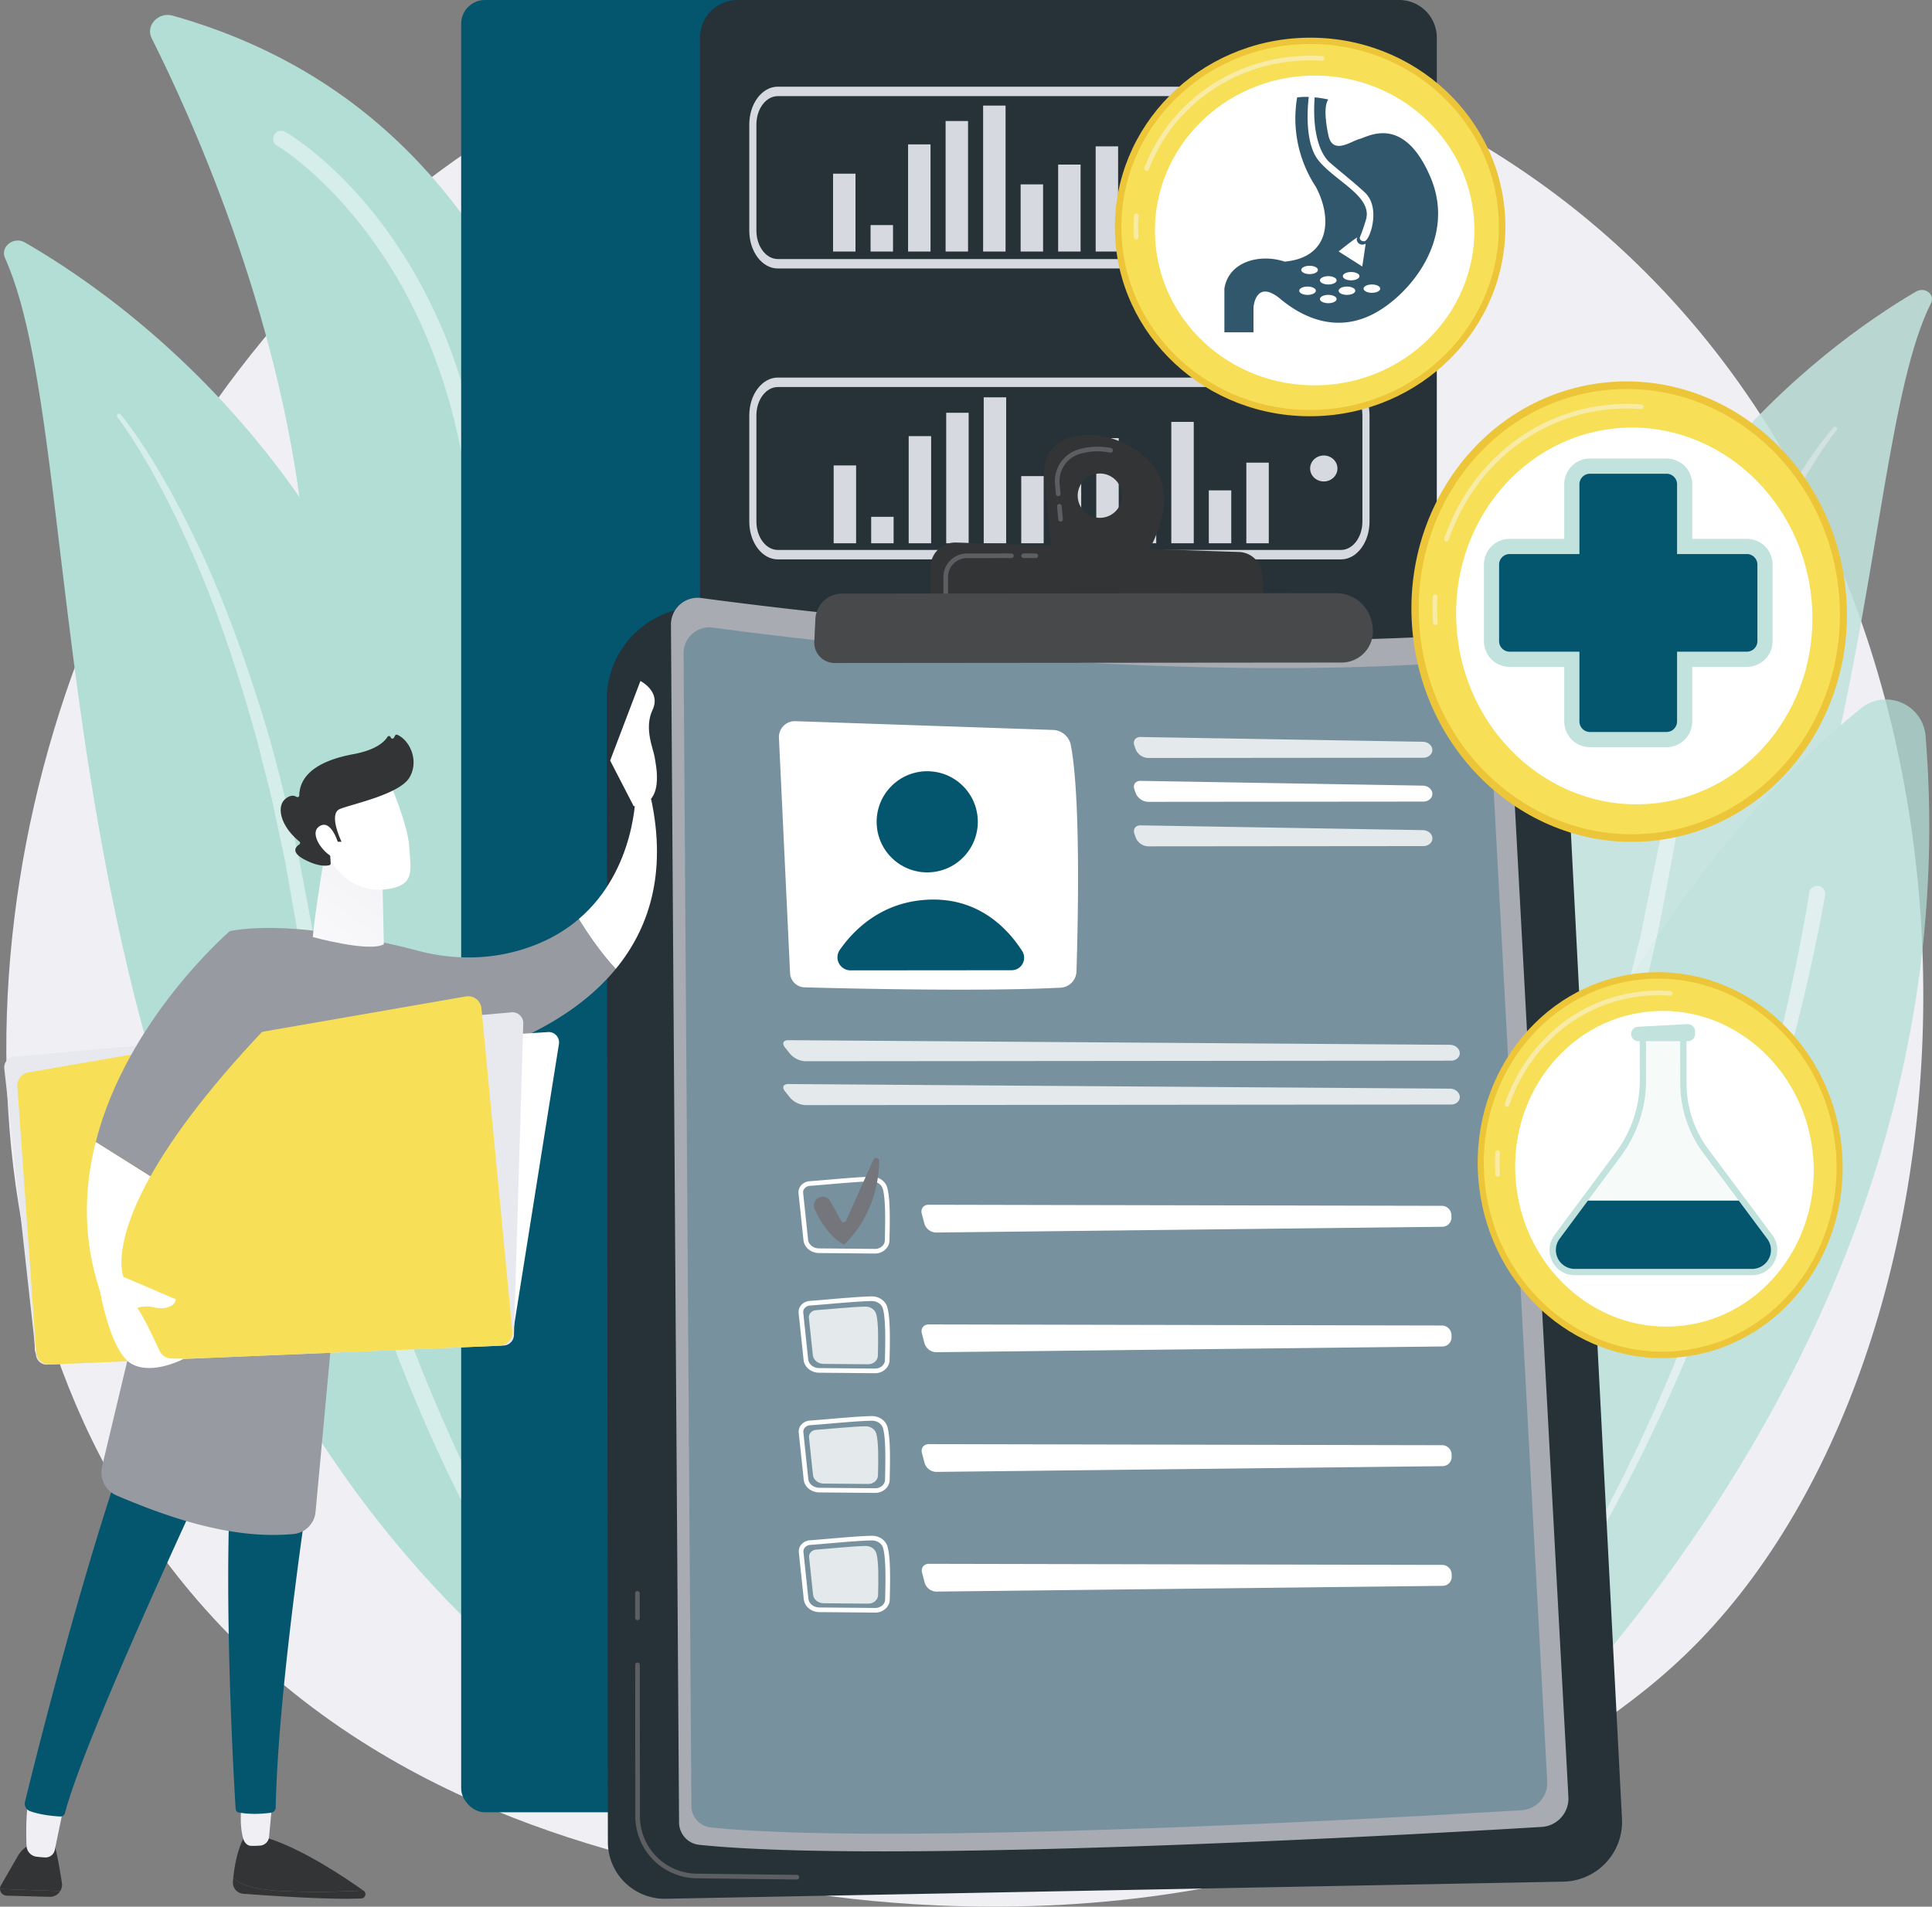 <svg xmlns="http://www.w3.org/2000/svg" xmlns:xlink="http://www.w3.org/1999/xlink" width="1854.048" height="1830" viewBox="0 0 1854.048 1830"><rect x="0" y="0" width="1854.048" height="1830" fill="#808080" stroke="none"/><defs><linearGradient id="a" x1="1.09" y1="-0.599" x2="0.899" y2="-0.292" gradientUnits="objectBoundingBox"><stop offset="0" stop-color="#fff"/><stop offset="1" stop-color="#efeff4"/></linearGradient><linearGradient id="b" x1="0.54" y1="-0.766" x2="0.522" y2="-0.377" xlink:href="#a"/><linearGradient id="c" x1="-247.489" y1="-3.524" x2="-253.227" y2="3.756" gradientUnits="objectBoundingBox"><stop offset="0" stop-color="#b9bcc5"/><stop offset="1" stop-color="#b9bcc5"/></linearGradient><linearGradient id="d" x1="2.584" y1="-0.273" x2="3.341" y2="-0.568" xlink:href="#a"/><linearGradient id="e" x1="-0.099" y1="1.909" x2="1.053" y2="-0.458" xlink:href="#a"/><linearGradient id="f" x1="-0.316" y1="0.261" x2="-3.307" y2="-0.791" xlink:href="#a"/><linearGradient id="g" x1="-0.126" y1="-0.725" x2="-1.698" y2="-3.578" xlink:href="#a"/><linearGradient id="h" x1="-2.012" y1="-3.167" x2="-8.446" y2="-12.477" xlink:href="#a"/><linearGradient id="i" x1="2.341" y1="-0.048" x2="3.603" y2="-0.464" xlink:href="#a"/></defs><g transform="translate(3182.717 -9905)"><g transform="translate(-3505.693 9570)"><path d="M1955.444,1908.056c-37.776,39.3-73.519,64.652-101.759,84.678-331.958,235.4-724.751,166.784-808.231,150.026-123.274-24.745-361.559-72.577-533.834-272.8-260.639-302.927-220.054-780.18-17.885-1095.222,36.98-57.626,232.319-377.466,629.343-428.758,240.275-31.042,520.358,31.565,723.187,199.511C2272.021,898.021,2241.711,1610.2,1955.444,1908.056Z" fill="#efeff4"/><g opacity="0.75"><path d="M2108.823,1014.886c-126.85,102.843-430.571,419.69-428.678,1094.812,0,0,542.992-428.126,490.727-1068.141C2168.37,1010.918,2132.7,995.526,2108.823,1014.886Z" fill="#b2ded6"/><path d="M2074.4,1194.221c-3.04,17.909-6.574,35.406-10.3,52.99q-5.586,26.329-11.928,52.463-12.621,52.283-27.714,103.893a2147.4,2147.4,0,0,1-70.248,203.078c-6.61,16.649-13.738,33.085-20.776,49.551l-11,24.509c-1.857,4.074-3.638,8.182-5.559,12.227l-5.772,12.129c-3.9,8.062-7.58,16.226-11.659,24.2l-12.075,23.994c-4.032,7.994-8.373,15.83-12.544,23.752l-6.316,11.85c-2.147,3.927-4.392,7.8-6.582,11.706l-13.254,23.358-13.838,23.016c-4.519,7.729-9.443,15.21-14.258,22.755l-7.243,11.3-3.621,5.652-3.782,5.546-15.163,22.157c-2.475,3.728-5.175,7.3-7.812,10.915l-7.936,10.827-7.934,10.823c-2.638,3.614-5.5,7.059-8.24,10.595l-16.6,21.084a1.2,1.2,0,0,1-1.894-1.466l.027-.036,16.245-21.283c2.678-3.569,5.479-7.044,8.057-10.687l7.749-10.914,7.747-10.914c2.575-3.643,5.212-7.242,7.623-11l14.78-22.315,3.685-5.583,3.524-5.688,7.046-11.375c4.685-7.591,9.477-15.115,13.863-22.886l13.439-23.138,12.85-23.468c2.123-3.921,4.3-7.813,6.379-11.757l6.113-11.9c4.034-7.954,8.239-15.818,12.134-23.841l11.662-24.076c3.941-8,7.484-16.189,11.245-24.272l5.564-12.162c1.85-4.055,3.562-8.174,5.351-12.257l10.583-24.564c6.761-16.5,13.608-32.967,19.935-49.639a2136.431,2136.431,0,0,0,66.841-203.124q14.227-51.543,25.99-103.7,5.891-26.062,11.053-52.265c3.419-17.432,6.69-35.032,9.369-52.406l.019-.119a7.69,7.69,0,1,1,15.2,2.343C2074.411,1194.131,2074.4,1194.2,2074.4,1194.221Z" fill="#fff" opacity="0.54"/></g><g opacity="0.87"><path d="M2176,626.06c4.316-8.622-5.817-16.231-14.634-11.046-89.526,52.642-314.547,216.5-358.639,553.289-55.32,422.549-188.927,560.352-329.759,635.838,0,0,171.3-20.322,312.555-159.332C2132.337,1303.509,2099.252,779.349,2176,626.06Z" fill="#c1e2dd"/><path d="M2085.368,748.063c-6.249,7.786-11.894,16.3-17.482,24.711-5.454,8.538-10.849,17.108-15.85,25.929-5.233,8.673-9.83,17.726-14.689,26.611-4.714,8.968-9.064,18.133-13.61,27.182-17.614,36.516-32.487,74.309-45.632,112.631-13.411,38.255-24.1,77.4-34.165,116.643l-6.66,29.664-3.315,14.833-1.656,7.415c-.511,2.482-.938,4.981-1.412,7.469l-5.55,29.893c-1.856,9.965-3.653,19.887-5.688,30a1155.533,1155.533,0,0,1-70.646,235.21c-15.83,37.8-33.1,75-52.336,111.191L1781.92,1574.4c-5.113,8.882-10.182,17.788-15.417,26.6-10.526,17.648-21.345,34.905-33.257,51.992a7.689,7.689,0,0,1-12.691-8.682l.124-.185c5.511-8.191,11.021-16.76,16.267-25.358,5.361-8.555,10.483-17.276,15.63-25.978,5.083-8.741,10.008-17.582,14.974-26.392l14.329-26.759c18.88-35.8,35.956-72.554,51.525-109.9l5.786-14.028c1.928-4.676,3.9-9.334,5.614-14.094l10.738-28.379c.885-2.368,1.825-4.718,2.667-7.1l2.44-7.18,4.884-14.361c3.191-9.593,6.71-19.088,9.422-28.83l8.654-29.069c.7-2.429,1.5-4.832,2.111-7.282l1.855-7.35,3.712-14.7,3.713-14.7,1.857-7.351c.552-2.464,1.024-4.946,1.539-7.418l6.07-29.7,12.162-60.027c.517-2.5.989-5.017,1.544-7.514l1.791-7.462,3.584-14.924,7.2-29.832,8.244-29.569,4.122-14.78c1.355-4.931,3.048-9.768,4.555-14.656l9.308-29.249c3.272-9.693,6.927-19.261,10.371-28.893,14.229-38.361,30.176-76.125,48.872-112.544,4.9-8.991,9.586-18.083,14.643-26.978,5.205-8.815,10.138-17.774,15.715-26.367,10.815-17.391,22.294-34.3,35.678-50.051a2.061,2.061,0,0,1,3.179,2.623Z" fill="#fff" opacity="0.47"/></g><path d="M1348.9,1717.994s-287.175-109.08-361.37-450.773C915.414,935.1,897.6,465.73,488.724,350.007c-13.771-3.9-26.31,9.54-20.212,21.666C504.566,443.367,590.277,631,613.212,835.384,642.487,1096.282,853.383,1706.454,1348.9,1717.994Z" fill="#b2ded6"/><path d="M596.465,461.506l1.511.836,1.25.749c.824.493,1.625.987,2.382,1.484,1.56.984,3.069,1.995,4.556,3.017,2.984,2.045,5.912,4.125,8.76,6.29,5.756,4.269,11.252,8.809,16.647,13.46a399.2,399.2,0,0,1,30.577,29.687,424.934,424.934,0,0,1,27.275,32.647c8.632,11.259,16.388,23.136,23.983,35.093a507.774,507.774,0,0,1,38.044,75.822,535.585,535.585,0,0,1,25,80.912A642.908,642.908,0,0,1,789.493,825l1.63,21.053.849,21.084c.314,7.088.464,13.87.7,20.813l.323,10.36c.118,3.452.37,6.9.548,10.35,1.3,27.618,4,55.168,7.406,82.622,3.331,27.474,8,54.777,13.315,81.947a1192.262,1192.262,0,0,0,43.572,160.248c9.012,26.21,19.227,51.99,30.1,77.488,10.942,25.476,23.1,50.413,36.006,74.957,26.109,48.915,56.235,95.8,91.159,138.979l6.574,8.075,3.287,4.039,3.428,3.917,13.726,15.669,14.293,15.158c2.347,2.565,4.824,5,7.315,7.418l7.438,7.3a607.431,607.431,0,0,0,63.654,53.834,608.213,608.213,0,0,1-65-52.411l-7.633-7.146c-2.556-2.37-5.1-4.755-7.514-7.27l-14.7-14.878-14.152-15.41-3.537-3.857-3.4-3.977-6.8-7.959c-36.227-42.5-67.3-89.244-94.519-138.011-13.448-24.481-26.16-49.39-37.658-74.866-2.986-6.318-5.621-12.791-8.448-19.181l-4.175-9.617-3.955-9.706c-2.6-6.486-5.29-12.938-7.812-19.455l-7.37-19.63a1203.7,1203.7,0,0,1-46.207-161.171c-5.746-27.378-10.846-54.918-14.6-82.666-3.829-27.729-6.942-55.587-8.648-83.561-.229-3.495-.532-6.987-.7-10.487l-.473-10.5-.956-20.9-.982-20.624-1.745-20.562a626.633,626.633,0,0,0-13.3-81.271c-12.546-53.4-32.858-104.964-61.374-151.638a456.942,456.942,0,0,0-49.063-65.463,383.4,383.4,0,0,0-29.039-28.719c-5.11-4.474-10.305-8.856-15.654-12.98-2.655-2.089-5.372-4.084-8.1-6.017-1.365-.971-2.732-1.919-4.1-2.814-.69-.469-1.362-.9-2.026-1.309l-.976-.611-.762-.448-.584-.344a7.679,7.679,0,0,1,7.608-13.339Z" fill="#fff" opacity="0.47"/><path d="M327.826,582.778c-4.949-10.933,8.308-21.287,19.148-15.028,110.068,63.558,384.865,264.114,420.778,697.512,45.059,543.763,205.837,715.243,379.414,805.753,0,0-215.337-17.613-385.712-190.267C343.142,1456.843,415.815,777.171,327.826,582.778Z" fill="#b2ded6"/><path d="M438.84,732.854c16.18,20.188,29.791,41.916,42.458,64.226l4.8,8.335c1.549,2.806,3.015,5.655,4.527,8.481l9.008,16.993c5.767,11.448,11.25,23.037,16.862,34.57,21.445,46.6,39.12,94.843,54.569,143.718,15.946,48.777,27.458,98.8,38.666,148.823l7.148,37.777,3.574,18.892,1.787,9.447,1.451,9.5,5.764,38.012c1.91,12.664,3.892,25.39,5.625,37.9l2.714,18.841,3.137,18.777,1.569,9.389,1.768,9.354,3.571,18.7c5.134,24.86,10.629,49.655,17.1,74.211,12.6,49.2,28.141,97.618,45.414,145.384q26.268,71.528,59.033,140.459,16.328,34.425,34.3,68.025,9,16.782,18.489,33.27c6.288,10.964,12.8,21.98,19.486,32.448l.1.148a7.689,7.689,0,0,1-12.917,8.344c-14.255-21.806-26.994-43.937-39.368-66.505-12.342-22.524-24.006-45.4-35.176-68.515-22.25-46.273-42.061-93.69-59.822-141.862a1463.721,1463.721,0,0,1-45.378-147.15c-6.4-24.872-11.814-49.99-16.859-75.172l-3.5-18.944L627,1359.26l-1.532-9.511-3.064-19.022-2.636-19.087-10.47-75.732-1.321-9.45-1.656-9.393-3.309-18.789-6.618-37.584-7.991-37.307c-2.685-12.431-5.167-24.916-8.488-37.194l-9.37-36.985c-1.457-6.2-3.368-12.26-5.1-18.377l-5.3-18.324c-14.364-48.775-30.96-96.983-51.31-143.619-5.261-11.57-10.4-23.212-15.815-34.716l-8.486-17.082c-1.425-2.842-2.806-5.71-4.268-8.533l-4.542-8.382c-3.072-5.563-5.958-11.242-9.185-16.714l-9.681-16.427c-6.747-10.722-13.509-21.613-21.19-31.542l-.066-.086a2.061,2.061,0,0,1,3.239-2.55Z" fill="#fff" opacity="0.47"/><rect width="707.075" height="1739.412" rx="22.795" transform="translate(1472.618 2074.413) rotate(180)" fill="#03566e"/><path d="M36.123,0H670.951a36.124,36.124,0,0,1,36.124,36.124V1703.289a36.123,36.123,0,0,1-36.123,36.123H36.124A36.124,36.124,0,0,1,0,1703.289V36.123A36.123,36.123,0,0,1,36.123,0Z" transform="translate(1701.805 2074.413) rotate(180)" fill="#263238"/><path d="M1042.026,556.394V454.486c0-20.014,12.277-36.3,27.367-36.3h540.489c15.09,0,27.367,16.282,27.367,36.3V556.394c0,20.013-12.277,36.3-27.367,36.3H1069.393C1054.3,592.69,1042.026,576.407,1042.026,556.394Zm27.367-129.13c-11.319,0-20.525,12.211-20.525,27.222V556.394c0,15.011,9.206,27.222,20.525,27.222h540.489c11.318,0,20.525-12.211,20.525-27.222V454.486c0-15.011-9.207-27.222-20.525-27.222Z" fill="#d7d9e0"/><path d="M1042.026,835.6V733.688c0-20.014,12.277-36.3,27.367-36.3h540.489c15.09,0,27.367,16.283,27.367,36.3V835.6c0,20.013-12.277,36.3-27.367,36.3H1069.393C1054.3,871.892,1042.026,855.609,1042.026,835.6Zm27.367-129.13c-11.319,0-20.525,12.21-20.525,27.222V835.6c0,15.011,9.206,27.222,20.525,27.222h540.489c11.318,0,20.525-12.211,20.525-27.222V733.688c0-15.012-9.207-27.222-20.525-27.222Z" fill="#d7d9e0"/><path d="M1042.026,1131.928V1030.02c0-20.013,12.277-36.3,27.367-36.3h540.489c15.09,0,27.367,16.283,27.367,36.3v101.908c0,20.014-12.277,36.3-27.367,36.3H1069.393C1054.3,1168.224,1042.026,1151.942,1042.026,1131.928Zm27.367-129.13c-11.319,0-20.525,12.211-20.525,27.222v101.908c0,15.011,9.206,27.222,20.525,27.222h540.489c11.318,0,20.525-12.211,20.525-27.222V1030.02c0-15.011-9.207-27.222-20.525-27.222Z" fill="#d7d9e0"/><path d="M1042.026,1411.13V1309.222c0-20.013,12.277-36.3,27.367-36.3h540.489c15.09,0,27.367,16.283,27.367,36.3V1411.13c0,20.013-12.277,36.3-27.367,36.3H1069.393C1054.3,1447.426,1042.026,1431.143,1042.026,1411.13ZM1069.393,1282c-11.319,0-20.525,12.211-20.525,27.222V1411.13c0,15.011,9.206,27.222,20.525,27.222h540.489c11.318,0,20.525-12.211,20.525-27.222V1309.222c0-15.011-9.207-27.222-20.525-27.222Z" fill="#d7d9e0"/><path d="M1045.447,1697.5V1595.6c0-20.013,12.277-36.3,27.366-36.3H1613.3c15.089,0,27.366,16.283,27.366,36.3V1697.5c0,20.014-12.277,36.3-27.366,36.3h-540.49C1057.724,1733.8,1045.447,1717.518,1045.447,1697.5Zm27.366-129.13c-11.318,0-20.525,12.211-20.525,27.222V1697.5c0,15.011,9.207,27.222,20.525,27.222H1613.3c11.318,0,20.525-12.211,20.525-27.222V1595.6c0-15.011-9.207-27.222-20.525-27.222Z" fill="#d7d9e0"/><path d="M1042.026,1983.445V1881.537c0-20.013,12.277-36.3,27.367-36.3h540.489c15.09,0,27.367,16.283,27.367,36.3v101.908c0,20.014-12.277,36.3-27.367,36.3H1069.393C1054.3,2019.741,1042.026,2003.459,1042.026,1983.445Zm27.367-129.13c-11.319,0-20.525,12.211-20.525,27.222v101.908c0,15.011,9.206,27.222,20.525,27.222h540.489c11.318,0,20.525-12.211,20.525-27.222V1881.537c0-15.011-9.207-27.222-20.525-27.222Z" fill="#d7d9e0"/><ellipse cx="13.113" cy="12.467" rx="13.113" ry="12.467" transform="translate(1580.235 489.48)" fill="#d7d9e0"/><ellipse cx="13.113" cy="12.467" rx="13.113" ry="12.467" transform="translate(1580.235 772.174)" fill="#d7d9e0"/><ellipse cx="13.113" cy="12.468" rx="13.113" ry="12.468" transform="translate(1580.235 1063.302)" fill="#d7d9e0"/><ellipse cx="13.113" cy="12.468" rx="13.113" ry="12.468" transform="translate(1580.235 1347.708)" fill="#d7d9e0"/><ellipse cx="13.113" cy="12.468" rx="13.113" ry="12.468" transform="translate(1580.235 1634.083)" fill="#d7d9e0"/><ellipse cx="13.113" cy="12.467" rx="13.113" ry="12.467" transform="translate(1585.936 1920.024)" fill="#d7d9e0"/><rect width="21.546" height="77.388" transform="translate(1533.625 2007.011) rotate(180)" fill="#d7d9e0"/><rect width="21.546" height="50.791" transform="translate(1497.623 2007.011) rotate(180)" fill="#d7d9e0"/><rect width="21.546" height="116.523" transform="translate(1461.621 2007.011) rotate(180)" fill="#d7d9e0"/><rect width="21.546" height="27.993" transform="translate(1425.619 2007.011) rotate(180)" fill="#d7d9e0"/><rect width="21.546" height="100.945" transform="translate(1389.617 2007.011) rotate(180)" fill="#d7d9e0"/><rect width="21.546" height="83.467" transform="translate(1353.615 2007.011) rotate(180)" fill="#d7d9e0"/><rect width="21.546" height="64.469" transform="translate(1317.613 2007.011) rotate(180)" fill="#d7d9e0"/><rect width="21.546" height="140.08" transform="translate(1281.611 2007.011) rotate(180)" fill="#d7d9e0"/><rect width="21.546" height="125.262" transform="translate(1245.609 2007.011) rotate(180)" fill="#d7d9e0"/><rect width="21.546" height="102.845" transform="translate(1209.607 2007.011) rotate(180)" fill="#d7d9e0"/><rect width="21.546" height="25.395" transform="translate(1173.605 2007.011) rotate(180)" fill="#d7d9e0"/><rect width="21.546" height="74.728" transform="translate(1137.603 2007.011) rotate(180)" fill="#d7d9e0"/><rect width="21.546" height="77.388" transform="translate(1533.045 1716.591) rotate(180)" fill="#d7d9e0"/><rect width="21.546" height="50.791" transform="translate(1497.043 1716.59) rotate(180)" fill="#d7d9e0"/><rect width="21.546" height="116.523" transform="translate(1461.041 1716.591) rotate(180)" fill="#d7d9e0"/><rect width="21.546" height="27.993" transform="translate(1425.039 1716.591) rotate(180)" fill="#d7d9e0"/><rect width="21.546" height="100.945" transform="translate(1389.037 1716.59) rotate(180)" fill="#d7d9e0"/><rect width="21.546" height="83.467" transform="translate(1353.035 1716.59) rotate(180)" fill="#d7d9e0"/><rect width="21.546" height="64.469" transform="translate(1317.033 1716.591) rotate(180)" fill="#d7d9e0"/><rect width="21.546" height="140.08" transform="translate(1281.031 1716.59) rotate(180)" fill="#d7d9e0"/><rect width="21.546" height="125.262" transform="translate(1245.029 1716.59) rotate(180)" fill="#d7d9e0"/><rect width="21.546" height="102.845" transform="translate(1209.027 1716.59) rotate(180)" fill="#d7d9e0"/><rect width="21.546" height="25.395" transform="translate(1173.026 1716.59) rotate(180)" fill="#d7d9e0"/><rect width="21.546" height="74.728" transform="translate(1137.024 1716.59) rotate(180)" fill="#d7d9e0"/><rect width="21.546" height="77.388" transform="translate(1540.563 1431.375) rotate(180)" fill="#d7d9e0"/><rect width="21.546" height="50.791" transform="translate(1504.561 1431.375) rotate(180)" fill="#d7d9e0"/><rect width="21.546" height="116.523" transform="translate(1468.559 1431.375) rotate(180)" fill="#d7d9e0"/><rect width="21.546" height="27.993" transform="translate(1432.557 1431.375) rotate(180)" fill="#d7d9e0"/><rect width="21.546" height="100.945" transform="translate(1396.555 1431.375) rotate(180)" fill="#d7d9e0"/><rect width="21.546" height="83.467" transform="translate(1360.553 1431.375) rotate(180)" fill="#d7d9e0"/><rect width="21.546" height="64.469" transform="translate(1324.551 1431.375) rotate(180)" fill="#d7d9e0"/><rect width="21.546" height="140.08" transform="translate(1288.549 1431.375) rotate(180)" fill="#d7d9e0"/><rect width="21.546" height="125.262" transform="translate(1252.547 1431.375) rotate(180)" fill="#d7d9e0"/><rect width="21.546" height="102.845" transform="translate(1216.545 1431.375) rotate(180)" fill="#d7d9e0"/><rect width="21.546" height="25.395" transform="translate(1180.543 1431.375) rotate(180)" fill="#d7d9e0"/><rect width="21.546" height="74.728" transform="translate(1144.541 1431.375) rotate(180)" fill="#d7d9e0"/><rect width="21.546" height="77.388" transform="translate(1539.983 1151.364) rotate(180)" fill="#d7d9e0"/><rect width="21.546" height="50.791" transform="translate(1503.981 1151.364) rotate(180)" fill="#d7d9e0"/><rect width="21.546" height="116.523" transform="translate(1467.979 1151.364) rotate(180)" fill="#d7d9e0"/><rect width="21.546" height="27.993" transform="translate(1431.977 1151.364) rotate(180)" fill="#d7d9e0"/><rect width="21.546" height="100.945" transform="translate(1395.975 1151.364) rotate(180)" fill="#d7d9e0"/><rect width="21.546" height="83.467" transform="translate(1359.973 1151.364) rotate(180)" fill="#d7d9e0"/><rect width="21.546" height="64.469" transform="translate(1323.971 1151.364) rotate(180)" fill="#d7d9e0"/><rect width="21.546" height="140.08" transform="translate(1287.969 1151.364) rotate(180)" fill="#d7d9e0"/><rect width="21.546" height="125.262" transform="translate(1251.967 1151.364) rotate(180)" fill="#d7d9e0"/><rect width="21.546" height="102.845" transform="translate(1215.965 1151.364) rotate(180)" fill="#d7d9e0"/><rect width="21.546" height="25.395" transform="translate(1179.964 1151.364) rotate(180)" fill="#d7d9e0"/><rect width="21.546" height="74.728" transform="translate(1143.962 1151.364) rotate(180)" fill="#d7d9e0"/><rect width="21.546" height="77.388" transform="translate(1540.563 856.434) rotate(180)" fill="#d7d9e0"/><rect width="21.546" height="50.791" transform="translate(1504.561 856.434) rotate(180)" fill="#d7d9e0"/><rect width="21.546" height="116.523" transform="translate(1468.559 856.434) rotate(180)" fill="#d7d9e0"/><rect width="21.546" height="27.993" transform="translate(1432.557 856.434) rotate(180)" fill="#d7d9e0"/><rect width="21.546" height="100.945" transform="translate(1396.555 856.434) rotate(180)" fill="#d7d9e0"/><rect width="21.546" height="83.467" transform="translate(1360.553 856.434) rotate(180)" fill="#d7d9e0"/><rect width="21.546" height="64.469" transform="translate(1324.551 856.434) rotate(180)" fill="#d7d9e0"/><rect width="21.546" height="140.08" transform="translate(1288.549 856.434) rotate(180)" fill="#d7d9e0"/><rect width="21.546" height="125.262" transform="translate(1252.547 856.434) rotate(180)" fill="#d7d9e0"/><rect width="21.546" height="102.845" transform="translate(1216.545 856.434) rotate(180)" fill="#d7d9e0"/><rect width="21.546" height="25.395" transform="translate(1180.543 856.434) rotate(180)" fill="#d7d9e0"/><rect width="21.546" height="74.728" transform="translate(1144.541 856.434) rotate(180)" fill="#d7d9e0"/><rect width="21.546" height="77.388" transform="translate(1539.983 576.423) rotate(180)" fill="#d7d9e0"/><rect width="21.546" height="50.791" transform="translate(1503.981 576.423) rotate(180)" fill="#d7d9e0"/><rect width="21.546" height="116.523" transform="translate(1467.979 576.423) rotate(180)" fill="#d7d9e0"/><rect width="21.546" height="27.993" transform="translate(1431.977 576.423) rotate(180)" fill="#d7d9e0"/><rect width="21.546" height="100.945" transform="translate(1395.975 576.423) rotate(180)" fill="#d7d9e0"/><rect width="21.546" height="83.467" transform="translate(1359.973 576.423) rotate(180)" fill="#d7d9e0"/><rect width="21.546" height="64.469" transform="translate(1323.971 576.423) rotate(180)" fill="#d7d9e0"/><rect width="21.546" height="140.08" transform="translate(1287.969 576.423) rotate(180)" fill="#d7d9e0"/><rect width="21.546" height="125.262" transform="translate(1251.967 576.423) rotate(180)" fill="#d7d9e0"/><rect width="21.546" height="102.845" transform="translate(1215.965 576.423) rotate(180)" fill="#d7d9e0"/><rect width="21.546" height="25.395" transform="translate(1179.964 576.423) rotate(180)" fill="#d7d9e0"/><rect width="21.546" height="74.728" transform="translate(1143.962 576.423) rotate(180)" fill="#d7d9e0"/><path d="M993.65,917.811l751.59-.667a77.864,77.864,0,0,1,77.83,73.836L1879.514,2080.6a57.419,57.419,0,0,1-56.248,60.38l-861.4,16.42a54.5,54.5,0,0,1-55.542-54.445l-.973-1096.682A88.38,88.38,0,0,1,993.65,917.811Z" fill="#263238"/><path d="M1087.742,2138.926h-.026l-96.388-1.163a59.609,59.609,0,0,1-58.666-59.323l-.128-145.528a2.221,2.221,0,0,1,2.22-2.223h0a2.221,2.221,0,0,1,2.221,2.219l.128,145.528a55.149,55.149,0,0,0,54.275,54.884l96.388,1.162a2.222,2.222,0,0,1-.026,4.444Z" fill="#5c5e61"/><path d="M934.715,1890.054a2.223,2.223,0,0,1-2.222-2.219l-.022-23.568a2.223,2.223,0,0,1,2.22-2.224h0a2.222,2.222,0,0,1,2.221,2.22l.022,23.567a2.222,2.222,0,0,1-2.219,2.224Z" fill="#5c5e61"/><path d="M995.953,908.976c102.649,13.827,455.627,56.561,747.414,33.9a23.738,23.738,0,0,1,25.584,22.366l59.143,1094.472a27.318,27.318,0,0,1-25.639,28.751c-122.722,7.372-628.131,35.9-808.429,17.174a21.642,21.642,0,0,1-19.384-21.4L966.859,934.606A25.671,25.671,0,0,1,995.953,908.976Z" fill="#a8abb2"/><path d="M1006.972,937.358c98.784,13.307,438.47,54.432,719.269,32.626a22.845,22.845,0,0,1,24.621,21.524l56.916,1053.258a26.289,26.289,0,0,1-24.674,27.669c-118.1,7.095-604.478,34.545-777.986,16.527a20.826,20.826,0,0,1-18.655-20.595L978.972,962.024A24.706,24.706,0,0,1,1006.972,937.358Z" fill="#03566e" opacity="0.29"/><path d="M1070.48,1043.151l10.69,225.81a14.355,14.355,0,0,0,13.944,13.682c41.823,1.142,172.145,4.205,245.724.3a16.032,16.032,0,0,0,15.17-15.512c1.366-42.35,4.327-165.614-5.369-217.133a18.094,18.094,0,0,0-17.189-14.7l-247.2-8.425A15.264,15.264,0,0,0,1070.48,1043.151Z" fill="#fff"/><circle cx="48.544" cy="48.544" r="48.544" transform="translate(1144.141 1123.76) rotate(-45)" fill="#03566e"/><path d="M1139.184,1266.349l154.655-.137a11.974,11.974,0,0,0,10.04-18.468c-13.154-20.544-40.666-50.717-88.264-49.312-45.876,1.354-73.043,28.655-86.695,48.23A12.513,12.513,0,0,0,1139.184,1266.349Z" fill="#03566e"/><g opacity="0.8"><path d="M1688.864,1062.26c4.888-.005,8.784-3.417,8.659-7.584s-4.227-7.643-9.113-7.725l-270.914-4.588c-4.887-.082-7.553,3.621-5.926,8.229l1.247,3.531a13.478,13.478,0,0,0,11.846,8.371Z" fill="#fff"/></g><path d="M1417.533,1084.461c-4.887-.083-7.553,3.62-5.925,8.229l1.247,3.531a13.476,13.476,0,0,0,11.845,8.371l264.2-.234c4.887-.005,8.783-3.417,8.658-7.584s-4.226-7.643-9.113-7.725Z" fill="#fff"/><g opacity="0.8"><path d="M1417.571,1127.171c-4.887-.083-7.553,3.62-5.925,8.229l1.247,3.531a13.476,13.476,0,0,0,11.845,8.371l264.2-.235c4.887,0,8.783-3.416,8.658-7.583s-4.226-7.643-9.113-7.726Z" fill="#fff"/></g><g opacity="0.8"><path d="M1715.452,1353.013c4.887,0,8.658-3.417,8.379-7.583s-4.506-7.6-9.393-7.637l-634.888-4.441c-4.888-.034-6.393,3.064-3.345,6.884l5.1,6.388a20.923,20.923,0,0,0,14.427,6.939Z" fill="#fff"/></g><g opacity="0.8"><path d="M1079.587,1375.45c-4.887-.034-6.392,3.064-3.344,6.885l5.095,6.387a20.925,20.925,0,0,0,14.428,6.939l619.723-.55c4.888,0,8.658-3.417,8.379-7.583s-4.505-7.6-9.393-7.637Z" fill="#fff"/></g><path d="M1162.638,1538.131h-.135l-53.6-.466c-7.741-.07-14.137-5.4-14.874-12.388l-4.752-44.965a9.93,9.93,0,0,1,2.337-7.474,11.92,11.92,0,0,1,8.311-4.113h0c4.519-.313,10.885-.859,17.625-1.439,14.909-1.284,31.805-2.738,41.733-2.87l.236,0c7.114,0,13.238,4.334,14.939,10.607,2.808,10.339,2.582,29.893,2.07,50.725C1176.362,1532.6,1170.142,1538.131,1162.638,1538.131Zm-62.4-64.972a7.451,7.451,0,0,0-5.215,2.534,5.53,5.53,0,0,0-1.324,4.15l4.752,44.965c.5,4.749,5.013,8.366,10.5,8.414l53.6.466h.1c5.111,0,9.341-3.595,9.45-8.051.5-20.491.738-39.691-1.914-49.454-1.158-4.265-5.625-7.326-10.661-7.326l-.167,0c-9.769.13-27.314,1.64-41.411,2.853-6.76.581-13.145,1.13-17.7,1.447Z" fill="#fff"/><path d="M1214.146,1491.307c-4.888-.011-7.863,3.847-6.613,8.571l2.54,9.6a12.038,12.038,0,0,0,11.16,8.49l485.92-5.515a8.792,8.792,0,0,0,8.684-8.985l-.051-2.226a9.183,9.183,0,0,0-9.088-8.9Z" fill="#fff"/><path d="M1108.283,1484.682h0a8.226,8.226,0,0,1,11.35,3.077l10.589,18.941a2.641,2.641,0,0,0,4.716-.209l26.168-58.4a2.928,2.928,0,0,1,5.6,1.26c-.251,17.855-4.959,51.8-33.464,80.236,0,0-15.728-6.1-28.414-33.889A8.629,8.629,0,0,1,1108.283,1484.682Z" fill="#74767b"/><path d="M1162.735,1653h-.13l-53.6-.469c-7.741-.067-14.137-5.391-14.874-12.386l-4.754-44.964a9.944,9.944,0,0,1,2.341-7.479,11.93,11.93,0,0,1,8.309-4.109h0c4.517-.312,10.735-.848,17.577-1.436,14.187-1.221,31.842-2.742,41.781-2.874l.236,0c7.114,0,13.238,4.337,14.939,10.609,2.81,10.344,2.582,29.9,2.068,50.725C1176.464,1647.472,1170.242,1653,1162.735,1653Zm-3.122-69.277-.165,0c-9.78.13-27.346,1.642-41.461,2.857-6.868.592-13.114,1.13-17.649,1.445h0a7.451,7.451,0,0,0-5.211,2.532,5.54,5.54,0,0,0-1.328,4.154l4.754,44.963c.5,4.749,5.013,8.363,10.5,8.411l53.6.469h.093c5.112,0,9.342-3.6,9.451-8.051.505-20.487.739-39.685-1.912-49.454C1169.118,1586.789,1164.651,1583.727,1159.613,1583.727Z" fill="#fff"/><path d="M1106.1,1592.5c11.259-.779,35.728-3.286,47.334-3.441,4.918-.065,9.234,2.9,10.392,7.166,2.247,8.28,1.965,24.79,1.59,40.027-.113,4.563-4.3,8.21-9.418,8.166l-42.832-.374c-5.267-.046-9.643-3.633-10.137-8.31l-3.8-35.933C1098.836,1596.087,1101.924,1592.792,1106.1,1592.5Z" fill="#fff" opacity="0.8"/><path d="M1214.247,1606.178c-4.887-.01-7.863,3.847-6.612,8.572l2.54,9.6a12.039,12.039,0,0,0,11.16,8.49l485.92-5.516a8.79,8.79,0,0,0,8.684-8.984l-.051-2.226a9.185,9.185,0,0,0-9.088-8.9Z" fill="#fff"/><path d="M1162.841,1767.874h-.134l-53.6-.466c-7.741-.07-14.137-5.4-14.875-12.388l-4.751-44.965a9.93,9.93,0,0,1,2.337-7.474,11.927,11.927,0,0,1,8.311-4.113h0c4.519-.313,10.885-.859,17.625-1.439,14.909-1.284,31.805-2.738,41.733-2.87l.236,0c7.114,0,13.238,4.335,14.939,10.607,2.807,10.34,2.582,29.893,2.07,50.725C1176.566,1762.344,1170.346,1767.874,1162.841,1767.874Zm-62.4-64.972a7.456,7.456,0,0,0-5.215,2.534,5.53,5.53,0,0,0-1.324,4.15l4.752,44.965c.5,4.749,5.013,8.366,10.5,8.414l53.6.466h.095c5.112,0,9.342-3.595,9.451-8.051.5-20.491.737-39.691-1.914-49.454-1.158-4.265-5.625-7.326-10.661-7.326l-.167,0c-9.769.131-27.314,1.64-41.411,2.853-6.76.582-13.145,1.131-17.7,1.447Z" fill="#fff"/><path d="M1106.2,1707.375c11.259-.78,35.728-3.286,47.334-3.441,4.919-.065,9.234,2.9,10.391,7.165,2.248,8.281,1.966,24.79,1.59,40.028-.112,4.563-4.3,8.21-9.418,8.165l-42.831-.373c-5.267-.046-9.643-3.634-10.137-8.311l-3.8-35.933C1098.937,1710.959,1102.026,1707.664,1106.2,1707.375Z" fill="#fff" opacity="0.8"/><path d="M1214.349,1721.05c-4.887-.01-7.863,3.847-6.612,8.572l2.54,9.6a12.036,12.036,0,0,0,11.16,8.489l485.92-5.515a8.791,8.791,0,0,0,8.684-8.985l-.051-2.226a9.183,9.183,0,0,0-9.088-8.9Z" fill="#fff"/><path d="M1162.939,1882.747h-.13l-53.6-.469c-7.741-.067-14.137-5.391-14.875-12.385l-4.753-44.965a9.941,9.941,0,0,1,2.341-7.478,11.923,11.923,0,0,1,8.309-4.109h0c4.517-.313,10.735-.849,17.577-1.437,14.187-1.221,31.842-2.742,41.781-2.874l.236,0c7.114,0,13.238,4.336,14.939,10.608,2.81,10.344,2.582,29.9,2.068,50.725C1176.668,1877.215,1170.446,1882.747,1162.939,1882.747Zm-3.122-69.276-.165,0c-9.78.13-27.346,1.642-41.461,2.857-6.869.592-13.115,1.13-17.649,1.445h0a7.45,7.45,0,0,0-5.211,2.532,5.54,5.54,0,0,0-1.328,4.154l4.754,44.963c.5,4.749,5.013,8.364,10.5,8.411l53.6.469h.093c5.112,0,9.342-3.595,9.451-8.051.505-20.487.739-39.685-1.912-49.454C1169.322,1816.532,1164.855,1813.471,1159.817,1813.471Z" fill="#fff"/><path d="M1106.3,1822.247c11.259-.78,35.728-3.286,47.334-3.441,4.918-.066,9.234,2.9,10.391,7.165,2.248,8.28,1.966,24.79,1.59,40.027-.112,4.564-4.3,8.21-9.418,8.166l-42.831-.374c-5.267-.046-9.643-3.633-10.137-8.31l-3.8-35.933C1099.039,1825.83,1102.127,1822.536,1106.3,1822.247Z" fill="#fff" opacity="0.8"/><path d="M1214.451,1835.922c-4.887-.011-7.863,3.847-6.612,8.572l2.54,9.6a12.037,12.037,0,0,0,11.159,8.489l485.921-5.515a8.791,8.791,0,0,0,8.684-8.985l-.051-2.226a9.185,9.185,0,0,0-9.089-8.9Z" fill="#fff"/><path d="M1415.927,768.865c-27.165-18.862-50.77-18.467-67.384-13.549a33.146,33.146,0,0,0-23.511,34.868l7.236,78.215,85.284,7.492S1469.2,805.858,1415.927,768.865ZM1378.482,832a21.264,21.264,0,1,1,21.245-21.283A21.264,21.264,0,0,1,1378.482,832Z" fill="#333435"/><path d="M1340.755,835.65a2.222,2.222,0,0,1-2.21-2.017l-1.152-12.456a2.222,2.222,0,1,1,4.425-.407l1.152,12.455a2.222,2.222,0,0,1-2.008,2.416A2.069,2.069,0,0,1,1340.755,835.65Zm-2.258-24.409a2.223,2.223,0,0,1-2.211-2.017l-.874-9.457a31.8,31.8,0,0,1,22.519-33.389,63.993,63.993,0,0,1,31.245-1.31,2.221,2.221,0,1,1-.889,4.352,59.565,59.565,0,0,0-29.093,1.219,27.348,27.348,0,0,0-19.356,28.72l.874,9.457a2.223,2.223,0,0,1-2.009,2.417C1338.634,811.239,1338.564,811.241,1338.5,811.241Z" fill="#5c5e61"/><path d="M1215.925,919.052l-.035-39.327a24,24,0,0,1,24.8-24.006l271.151,9.05a23.338,23.338,0,0,1,22.518,21.908l2.3,37.786Z" fill="#333435"/><path d="M1305.321,870.644a2.221,2.221,0,0,1,0-4.443l11.661-.011h0a2.221,2.221,0,0,1,0,4.443l-11.661.011Z" fill="#5c5e61"/><path d="M1230.588,906.853a2.221,2.221,0,0,1-2.221-2.219l-.013-15.907a22.481,22.481,0,0,1,22.435-22.478l42.869-.037h0a2.222,2.222,0,0,1,0,4.443l-42.869.037a18.035,18.035,0,0,0-18,18.031l.013,15.906a2.222,2.222,0,0,1-2.219,2.224Z" fill="#5c5e61"/><path d="M1130.953,904.735,1605.1,904.3a35.044,35.044,0,0,1,34.558,29.037l.4,2.317a30.1,30.1,0,0,1-29.624,35.257l-486.444.432a19.569,19.569,0,0,1-19.564-20.49l1.027-21.773A25.55,25.55,0,0,1,1130.953,904.735Z" fill="#48494b"/><path d="M594.276,2150.045c29.623,1.363,58.3.507,77.442-.477-17.432-12.407-57.589-39.4-91.194-50.149l-23.068-1.379s-7.816,11.887-10.606,39.092C550.674,2141.9,561.849,2148.553,594.276,2150.045Z" fill="#333435"/><path d="M671.956,2149.737c-.076-.055-.161-.114-.238-.169-19.145.984-47.819,1.84-77.442.477-32.427-1.492-43.6-8.144-47.426-12.913-.128,1.253-.26,2.5-.365,3.816a10.8,10.8,0,0,0,9.924,11.663c24.26,1.835,84.413,5.989,113.422,4.467A4.047,4.047,0,0,0,671.956,2149.737Z" fill="#333435"/><path d="M382.4,2142.117c-2.169-13.906-5.648-34.012-8.336-39.151-4.216-8.064-18.651,0-18.651,0s-10.133,4.725-14.8,12.6c-2.972,5.02-11.194,19.305-16.765,29a6.5,6.5,0,0,0-.874,3.452l57.8,2.023A11.538,11.538,0,0,0,382.4,2142.117Z" fill="#333435"/><path d="M322.979,2148.022a6.584,6.584,0,0,0,6.4,6.4l41.177,1.133a11.621,11.621,0,0,0,10.216-5.508Z" fill="#333435"/><path d="M386.818,2056.744c-.5,1.668-7.967,37.874-11.237,53.764a9.077,9.077,0,0,1-9.338,7.251c-2.446-.122-5.291-.343-8.275-.728a10.954,10.954,0,0,1-9.529-10.441c-.53-13.919-.791-40.644,4.32-51C359.81,2041.305,386.818,2056.744,386.818,2056.744Z" fill="url(#a)"/><path d="M552.92,2067.11c3.2-.1-1.278,16.539,3.568,32.895,1.093,3.689,3.852,6.585,7.7,6.633,2.494.032,5.448-.015,8.448-.256a9.288,9.288,0,0,0,8.556-8.369l3.942-42.423Z" fill="url(#b)"/><path d="M642.519,1616.148c-1.43,6.96-51.895,301.308-54.957,453.619a5.183,5.183,0,0,1-4.46,5.048c-6.407.893-18.882,2.041-30.98-.2a3.651,3.651,0,0,1-3.009-3.352c-1.764-28.384-15.948-268.366,1.423-381.338,0,0-143.487,301.989-165.237,385.258a4.378,4.378,0,0,1-4.48,3.278c-6.146-.324-18.925-1.43-29.072-5.165a7.6,7.6,0,0,1-4.791-8.927c12.152-49.833,97.315-393.171,155.137-468.817Z" fill="#03566e"/><path d="M550.536,1691.807a1.884,1.884,0,0,1-1.347-3.2l19.214-19.647a1.884,1.884,0,1,1,2.693,2.634l-19.214,19.647A1.878,1.878,0,0,1,550.536,1691.807Z" fill="url(#c)"/><path d="M816,1248.571c-29.988,7.676-61.486,6.91-91.429-.936-42.047-11.016-124.673-29.163-180.96-19.027L420.949,1742.466a24.237,24.237,0,0,0,14.01,27.927c57.608,24.561,114.612,41.995,169.71,36.957a23.48,23.48,0,0,0,21.126-21.278l19.492-210.513,88.062-216.618s117.144-16.906,180.506-93.929c-15.423-16.81-27.818-35.474-35.4-47.967C862.65,1230.542,842.288,1241.843,816,1248.571Z" fill="#979aa0"/><path d="M947.879,1102.119l-14.86-6.525s.738,74.216-54.565,121.451c7.583,12.493,19.978,31.157,35.4,47.967C945.088,1227.046,963.256,1174.477,947.879,1102.119Z" fill="url(#d)"/><path d="M635.887,1146.655S624.7,1213.4,623.2,1234.374c0,0,54.021,14.921,68.124,6.921l-1.767-80.737Z" fill="url(#e)"/><path d="M848.919,1325.571a9.913,9.913,0,0,1,10.434,11.45l-43.909,275.827a9.911,9.911,0,0,1-9.375,8.345l-439.336,18.363a9.913,9.913,0,0,1-10.318-9.492l-10.916-262a9.912,9.912,0,0,1,9.259-10.3Z" fill="#fff"/><path d="M813.842,1306.621a10.376,10.376,0,0,1,11.293,10.645l-8.941,299.123a10.377,10.377,0,0,1-9.938,10.057l-438.012,18.307a10.376,10.376,0,0,1-10.746-9.227l-30.4-274.841a10.376,10.376,0,0,1,9.391-11.475Z" fill="#e8e8ef"/><path d="M770.062,1291.377a12.825,12.825,0,0,1,14.96,11.416l29.6,309.781a12.824,12.824,0,0,1-12.23,14.033l-431.376,18.03a12.825,12.825,0,0,1-13.328-11.909l-18.018-254.921a12.826,12.826,0,0,1,10.6-13.54Z" fill="#f7e057"/><path d="M590.905,1308.192l-47.29-79.584s-98.875,84.7-128.778,202.506l52.443,32.95C488.8,1425.628,526.291,1374.458,590.905,1308.192Z" fill="#979aa0"/><path d="M487.476,1638.858a12.833,12.833,0,0,1-11.4-7.466c-5.364-11.647-15.894-33.857-21.4-41.028,0,0,6.065-2.976,16.814-.465s19.852-1.883,20.166-7.848l-50.26-21.539c-1.81-5.132-9.113-33.925,25.887-96.448l-52.443-32.95c-11.2,44.1-12.743,92.834,4.212,143.512,0,0,9.889,57.565,29.912,69.2s50.465-4.722,50.465-4.722Z" fill="url(#f)"/><path d="M696.587,1085.136s17.957,41.251,19.163,62.9,5.871,35.7-19.163,40.06-46.124-8.111-57.549-29.678c0,0-17.9-33.233-13.885-46.843S696.587,1085.136,696.587,1085.136Z" fill="url(#g)"/><path d="M647.593,1142.913h3.165s-13.04-26.747-1.583-31.446,56.843-13.954,66.635-30.058c9.44-15.525,1.021-35.579-11.575-41.191a1.685,1.685,0,0,0-2.144.791l-1.043,1.974a1.7,1.7,0,0,1-3.137-.321h0a1.693,1.693,0,0,0-3.048-.467c-3,4.816-11.114,12.647-32.883,16.665-30.889,5.7-51.309,18.2-51.812,39.55a1.7,1.7,0,0,1-2.632,1.394c-2.281-1.39-5.93-2.042-10.806,2.059-8.482,7.131-5.012,25.632,13.581,40.849a1.69,1.69,0,0,1-.08,2.726c-3.371,2.2-8.4,7.416,4.625,14.375,13.319,7.119,21.2,6.343,24.175,5.582a1.7,1.7,0,0,0,1.287-1.759l-1.168-18.918a1.7,1.7,0,0,1,1.7-1.805Z" fill="#333435"/><path d="M648.37,1146.871s-6.85-26.35-18.664-18.962,6.13,29.524,15.628,30.511Z" fill="url(#h)"/><path d="M931.115,1108.773,908.5,1064.961l29.06-76.349s20.045,10.02,11.612,27.809,1.025,37.867,2.071,45.359S961.786,1108.048,931.115,1108.773Z" fill="url(#i)"/><ellipse cx="187.365" cy="181.676" rx="187.365" ry="181.676" transform="translate(1389.435 374.774) rotate(-1.094)" fill="#ecc538"/><ellipse cx="181.135" cy="175.635" rx="181.135" ry="175.635" transform="translate(1395.777 380.697) rotate(-1.095)" fill="#f7e057"/><path d="M1413.316,564.845a2.222,2.222,0,0,1-2.215-2.083,160.282,160.282,0,0,1,.061-20.792,2.222,2.222,0,1,1,4.434.3,155.586,155.586,0,0,0-.06,20.211,2.222,2.222,0,0,1-2.079,2.356C1413.41,564.843,1413.362,564.845,1413.316,564.845Z" fill="#f7eba6"/><path d="M1423.383,498.968a2.221,2.221,0,0,1-2.074-3.015c22.393-58.575,76.019-99.35,139.947-106.412a176.763,176.763,0,0,1,30.664-.707,2.222,2.222,0,0,1-.286,4.434,171.725,171.725,0,0,0-29.891.69c-62.265,6.877-114.487,46.568-136.286,103.583A2.217,2.217,0,0,1,1423.383,498.968Z" fill="#f7eba6"/><ellipse cx="153.309" cy="148.654" rx="153.309" ry="148.654" transform="translate(1428.48 410.509) rotate(-1.094)" fill="#fff"/><ellipse cx="174.978" cy="185.3" rx="174.978" ry="185.3" transform="translate(1721.428 1288.882) rotate(-6.467)" fill="#ecc538"/><ellipse cx="169.16" cy="179.139" rx="169.16" ry="179.139" transform="translate(1727.904 1294.348) rotate(-6.467)" fill="#f7e057"/><path d="M1760.228,1464.362a2.221,2.221,0,0,1-2.215-2.081,178.321,178.321,0,0,1-.085-21.159,2.22,2.22,0,0,1,4.434.247,174.262,174.262,0,0,0,.085,20.63,2.222,2.222,0,0,1-2.076,2.358C1760.323,1464.36,1760.275,1464.362,1760.228,1464.362Z" fill="#f7eba6"/><path d="M1769.181,1397.287a2.221,2.221,0,0,1-2.1-2.946c20.532-59.572,70.424-100.79,130.207-107.566a151.131,151.131,0,0,1,28.715-.514,2.223,2.223,0,0,1,2.044,2.387,2.266,2.266,0,0,1-2.387,2.043,147.086,147.086,0,0,0-27.873.5c-58.062,6.582-106.536,46.664-126.506,104.6A2.221,2.221,0,0,1,1769.181,1397.287Z" fill="#f7eba6"/><ellipse cx="143.173" cy="151.619" rx="143.173" ry="151.619" transform="translate(1760.925 1322.231) rotate(-6.468)" fill="#fff"/><path d="M1941.463,1374.78l-.083-49.267h-44.85l.083,46.3a115.668,115.668,0,0,1-22.769,68.911l-59.078,79.643a24.151,24.151,0,0,0-4.752,14.386v.035a24.146,24.146,0,0,0,24.145,24.146h170.235a24.147,24.147,0,0,0,24.146-24.146h0a24.152,24.152,0,0,0-4.791-14.437l-61.213-82.068A106.209,106.209,0,0,1,1941.463,1374.78Z" fill="#c1e2dd"/><path d="M1834.159,1552.893a18.135,18.135,0,0,1-14.544-28.933l59.078-79.643a122.526,122.526,0,0,0,23.957-72.508l-.073-40.259h32.777l.073,43.24a112.967,112.967,0,0,0,22.27,67.1l61.213,82.068a18.11,18.11,0,0,1-14.516,28.937Z" fill="#fff" opacity="0.85"/><path d="M1942.719,1334.367h-47.453a6.942,6.942,0,0,1-6.942-6.942h0a6.942,6.942,0,0,1,6.569-6.932l47.453-2.551a6.941,6.941,0,0,1,7.315,6.932v2.551A6.942,6.942,0,0,1,1942.719,1334.367Z" fill="#c1e2dd"/><path d="M1819.615,1523.96a18.135,18.135,0,0,0,14.544,28.933h170.235a18.109,18.109,0,0,0,14.516-28.936l-27.337-36.651H1846.8Z" fill="#03566e"/><ellipse cx="208.788" cy="221.105" rx="208.788" ry="221.105" transform="translate(1654.036 725.863) rotate(-6.467)" fill="#ecc538"/><ellipse cx="201.846" cy="213.753" rx="201.846" ry="213.753" transform="matrix(0.994, -0.113, 0.113, 0.994, 1661.764, 732.384)" fill="#f7e057"/><path d="M1700.334,934.82a2.223,2.223,0,0,1-2.215-2.081,212.1,212.1,0,0,1-.1-25.2,2.221,2.221,0,0,1,4.435.247,207.438,207.438,0,0,0,.1,24.67,2.222,2.222,0,0,1-2.076,2.358C1700.43,934.818,1700.382,934.82,1700.334,934.82Z" fill="#f7eba6"/><path d="M1711.019,854.783a2.221,2.221,0,0,1-2.1-2.946c24.444-70.925,83.838-120,155.006-128.063a179.887,179.887,0,0,1,34.185-.612,2.222,2.222,0,1,1-.347,4.43,175.719,175.719,0,0,0-33.339.594c-69.448,7.874-127.423,55.808-151.3,125.1A2.221,2.221,0,0,1,1711.019,854.783Z" fill="#f7eba6"/><ellipse cx="170.838" cy="180.916" rx="170.838" ry="180.916" transform="translate(1701.166 765.654) rotate(-6.467)" fill="#fff"/><path d="M1999.348,852.189h-52.394V799.8a24.692,24.692,0,0,0-24.691-24.692h-73.472A24.692,24.692,0,0,0,1824.1,799.8v52.393h-52.394a24.692,24.692,0,0,0-24.691,24.692v73.471a24.691,24.691,0,0,0,24.691,24.691H1824.1v52.394a24.691,24.691,0,0,0,24.691,24.691h73.472a24.691,24.691,0,0,0,24.691-24.691V975.043h52.394a24.691,24.691,0,0,0,24.691-24.691V876.881A24.692,24.692,0,0,0,1999.348,852.189Z" fill="#c1e2dd"/><path d="M1848.792,1037.548a10.123,10.123,0,0,1-10.112-10.112V960.464h-66.974a10.123,10.123,0,0,1-10.111-10.112V876.881a10.122,10.122,0,0,1,10.111-10.112h66.974V799.8a10.123,10.123,0,0,1,10.112-10.112h73.471a10.123,10.123,0,0,1,10.111,10.112v66.972h66.974a10.122,10.122,0,0,1,10.111,10.112v73.471a10.123,10.123,0,0,1-10.111,10.112h-66.974v66.972a10.123,10.123,0,0,1-10.111,10.112Z" fill="#03566e"/></g><path d="M4561.764,1988.46c-25.932-59.841-59.842-37.9-67.82-35.905s-25.932,15.96-29.92-3.99c0,0-5.98-25.931,0-33.91a105.06,105.06,0,0,0-13.086-2.068c-2.574,34.764,5.6,54.956,14.832,62.823,16.426,14,21.9,18.008,32.852,28.006s9.064,25.939,7.209,33.9c-1.207,5.164-4.338,13.386-7.465,13.373-2.3,0-4.16-1.049-4.15-3.555a175.393,175.393,0,0,0,6.152-17.808c5.564-21.9-29.141-35.968-45.572-55.949-13.234-16.116-10.93-49.032-9.549-61.158a63.457,63.457,0,0,0-11.137.448,119.466,119.466,0,0,0,17.934,85.77c15.957,29.926,13.961,67.822-29.918,71.812-23.936-7.98-53.857,0-57.832,25.931v41.89h27.924V2114.13s2-27.926,25.932-7.976,55.852,31.915,89.762,13.96,79.8-71.806,53.855-131.646m-117.686,113.7c-4.406,0-7.975-1.793-7.975-3.99s3.586-3.989,7.975-3.989,7.979,1.793,7.979,3.989-3.586,3.99-7.979,3.99m1.994-19.945c-4.406,0-7.979-1.793-7.979-3.99s3.586-3.989,7.979-3.989,7.979,1.793,7.979,3.989-3.586,3.99-7.979,3.99m17.932,27.926c-4.4,0-7.975-1.794-7.975-3.99s3.586-3.99,7.975-3.99,7.98,1.794,7.98,3.99-3.586,3.99-7.98,3.99m0-17.955c-4.4,0-7.975-1.793-7.975-3.99s3.586-3.985,7.975-3.985,7.98,1.793,7.98,3.985-3.586,3.99-7.98,3.99m17.934,9.975c-4.406,0-7.979-1.793-7.979-3.99s3.584-3.989,7.979-3.989,7.979,1.793,7.979,3.989-3.586,3.99-7.979,3.99m3.99-13.965c-4.406,0-7.979-1.793-7.979-3.985s3.586-3.99,7.979-3.99,7.975,1.793,7.975,3.99-3.586,3.985-7.975,3.985m-12.016-27.729s12.691-10.212,17.855-13.472a4.58,4.58,0,0,0-.445,1.928,5.235,5.235,0,0,0,5.439,4.991,5.838,5.838,0,0,0,3.139-.9l-3.277,21.9Zm31.959,39.7c-4.406,0-7.979-1.793-7.979-3.99s3.586-3.99,7.979-3.99,7.98,1.794,7.98,3.99-3.586,3.99-7.98,3.99" transform="translate(-6372.031 8085.853)" fill="#31576d"/></g></svg>